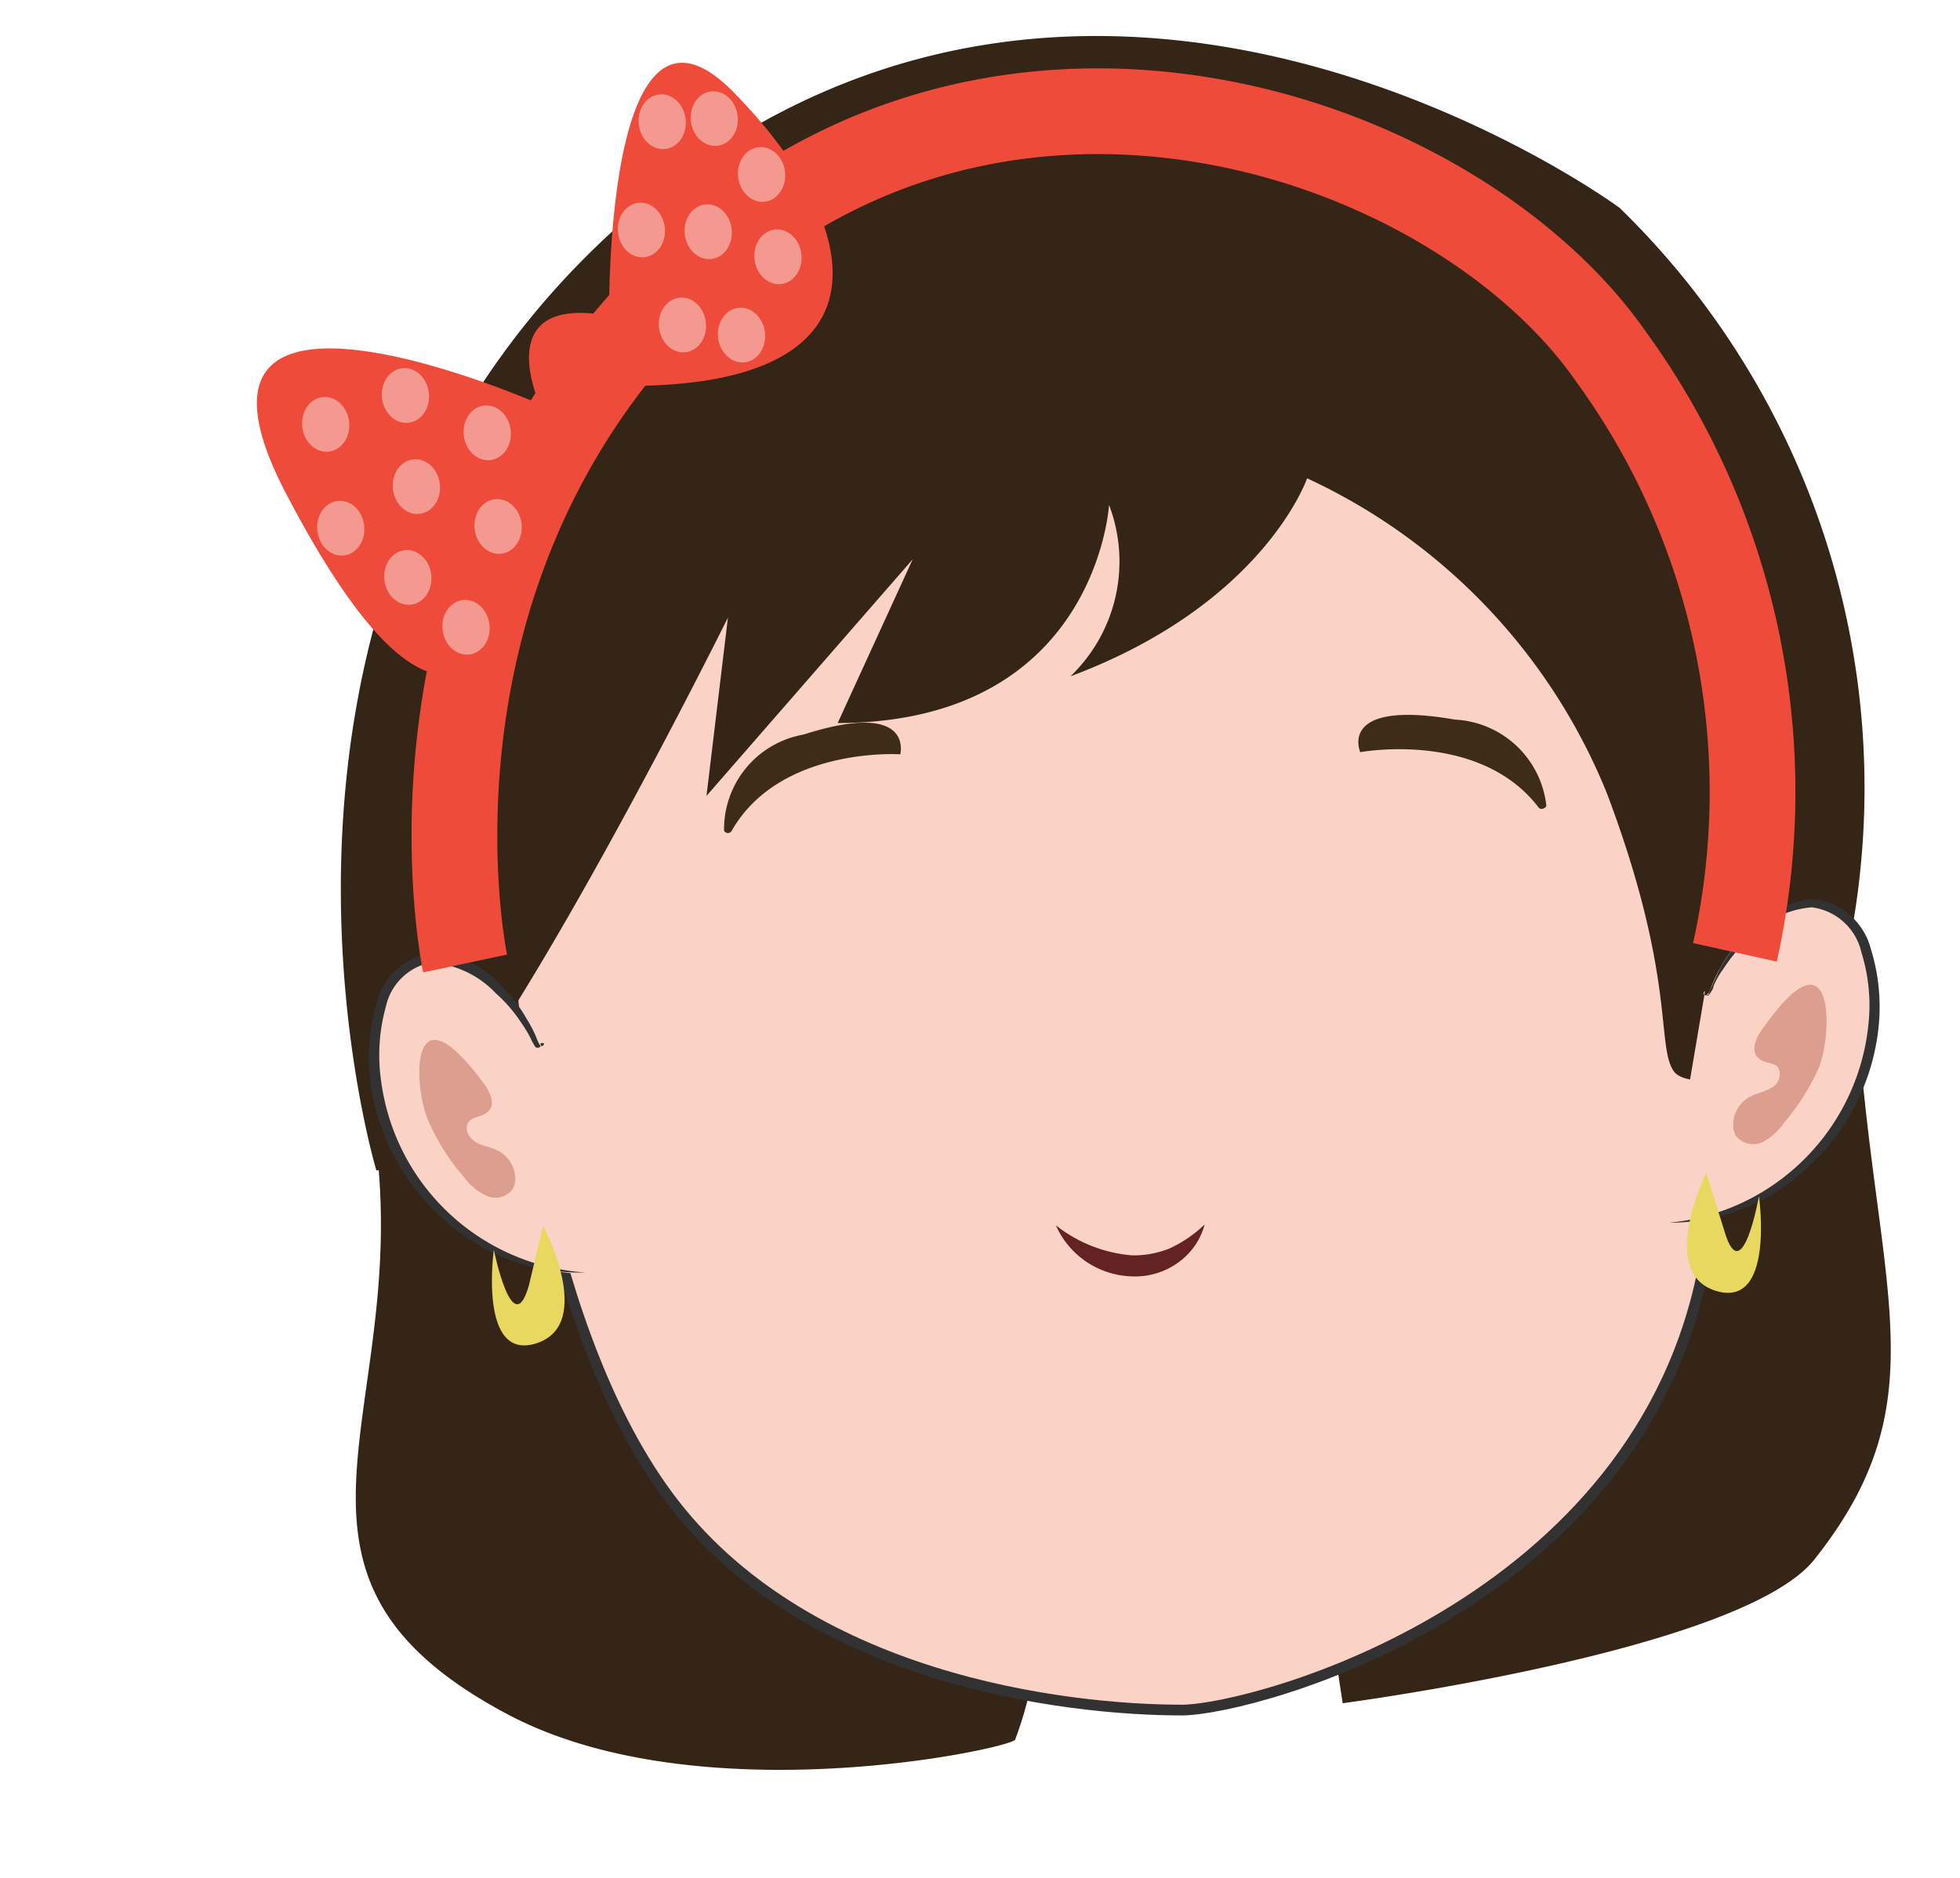 <svg id="Layer_1" data-name="Layer 1" xmlns="http://www.w3.org/2000/svg" viewBox="0 0 45.72 43.81"><defs><style>.cls-1{fill:#342516;}.cls-2,.cls-4{fill:#fad2c6;}.cls-2{stroke:#323232;stroke-width:0.25px;}.cls-2,.cls-9{stroke-miterlimit:10;}.cls-3{fill:#3d2d16;}.cls-5{fill:#632323;}.cls-6{fill:#323232;}.cls-7{fill:#dc9e8f;}.cls-8{fill:#e8d860;}.cls-9{fill:none;stroke:#ef4b3b;stroke-width:2px;}.cls-10{fill:#ef4b3b;}.cls-11{fill:#f49990;}</style></defs><path class="cls-1" d="M11.82,12.25c-.15.52-5.2,5.39-3.36,12.79s-3.3,11.47,3.46,15c4.49,2.32,11.67.75,11.76.55a9.57,9.57,0,0,0,.31-1l6.94-2.42.39,2.57s9.3-1.22,11-3.35c3.49-4.39.76-7.06.91-16.46s-18.83-23.64-32.52-8Z"/><path class="cls-2" d="M40,14.91c.2,3,.41,11-.24,14.54-1.46,8-10.47,10.43-12.18,10.45-2.75,0-8.84-.72-12-5s-3.65-12-3.65-12S9.35,15.24,14.33,9.17,25,2.48,31.38,4C39.14,5.79,40,14.91,40,14.91Z"/><path class="cls-3" d="M21,17.6s-2.8-.19-3.93,1.78a.1.1,0,0,1-.18,0,2.24,2.24,0,0,1,1.85-2.24C21.34,16.31,21,17.6,21,17.6Z"/><path class="cls-3" d="M31.73,17.55s2.78-.52,4.16,1.29c.06.08.19,0,.18-.05a2.26,2.26,0,0,0-2.13-2C31.18,16.31,31.73,17.55,31.73,17.55Z"/><path class="cls-4" d="M24.63,28.59a2.05,2.05,0,0,0,3.47,0"/><path class="cls-5" d="M24.63,28.59a3.3,3.3,0,0,0,1.77.7,2.22,2.22,0,0,0,.88-.16,3,3,0,0,0,.82-.56,1.59,1.59,0,0,1-.62.89,1.72,1.72,0,0,1-1.1.32A2,2,0,0,1,24.63,28.59Z"/><path class="cls-1" d="M30.49,11.16s-1,2.93-5.52,4.62a3.71,3.71,0,0,0,.9-4s-.29,5.08-6.33,5.09l1.75-3.82-4.81,5.52.5-4.16s-6.3,12.72-8.2,12.9c0,0-4.22-14,6.38-22.67s22.62.21,22.62.21a18.88,18.88,0,0,1,4.57,20s-2.9.74-3.31.14.06-2.2-1.56-6.49A13.8,13.8,0,0,0,30.49,11.16Z"/><path class="cls-4" d="M12.59,24.36s.08.07,0,.07-.09-.06-.11-.11a3.77,3.77,0,0,0-1.22-1.54,1.8,1.8,0,0,0-1.34-.44,1.6,1.6,0,0,0-1.17,1.38,4.82,4.82,0,0,0,.35,3,5.1,5.1,0,0,0,4.48,3"/><path class="cls-6" d="M12.59,24.36s.07,0,0,.07a.08.08,0,0,1-.1,0,1.28,1.28,0,0,1-.11-.2,3,3,0,0,0-.23-.38,3.37,3.37,0,0,0-.58-.67,2.29,2.29,0,0,0-1.53-.72A1.34,1.34,0,0,0,9,23.49a4.22,4.22,0,0,0-.11,1.73,5.15,5.15,0,0,0,4.76,4.47,4.7,4.7,0,0,1-3.32-1.26,5.19,5.19,0,0,1-1.69-3.17,4.52,4.52,0,0,1,.14-1.83,1.54,1.54,0,0,1,1.35-1.2,2.38,2.38,0,0,1,1.61.82,3.5,3.5,0,0,1,.55.73,3,3,0,0,1,.21.4,1.21,1.21,0,0,0,.09.2s.05.06.09,0S12.62,24.33,12.59,24.36Z"/><path class="cls-7" d="M10.8,24.69a6.32,6.32,0,0,1,.52.64c.12.18.23.43.08.59s-.36.11-.47.26,0,.37.17.47.36.11.52.2a.76.76,0,0,1,.4.63.48.48,0,0,1-.06.26.49.49,0,0,1-.61.16,1.32,1.32,0,0,1-.53-.44A5.06,5.06,0,0,1,10,26.17C9.67,25.44,9.56,23.38,10.8,24.69Z"/><path class="cls-8" d="M12.67,28.6s1.22,2.29-.15,2.74-1-2.18-1-2.18.44,2.19.82.82Z"/><path class="cls-4" d="M39.77,23.14c0-.05-.08.07,0,.07s.1-.06.12-.11A3.74,3.74,0,0,1,41,21.53a1.8,1.8,0,0,1,1.33-.48,1.58,1.58,0,0,1,1.2,1.34,4.78,4.78,0,0,1-.27,3,5.07,5.07,0,0,1-4.4,3.12"/><path class="cls-6" d="M39.77,23.14s-.06.05,0,.06a.09.09,0,0,0,.09,0c0-.06.05-.14.08-.21s.12-.27.19-.41a4.25,4.25,0,0,1,.53-.73,2.42,2.42,0,0,1,1.6-.87,1.55,1.55,0,0,1,1.38,1.16,4.56,4.56,0,0,1,.18,1.83,5.15,5.15,0,0,1-1.6,3.22,4.71,4.71,0,0,1-3.29,1.34,5.17,5.17,0,0,0,4.65-4.59,4.16,4.16,0,0,0-.16-1.72,1.36,1.36,0,0,0-1.16-1.05,2.28,2.28,0,0,0-1.51.76,4.12,4.12,0,0,0-.56.69,1.87,1.87,0,0,0-.22.39c0,.06-.06.13-.1.2a.09.09,0,0,1-.11,0S39.74,23.1,39.77,23.14Z"/><path class="cls-7" d="M41.57,23.42a7.51,7.51,0,0,0-.5.65c-.12.18-.22.44-.07.6s.37.1.48.24a.35.35,0,0,1-.16.47c-.16.1-.35.13-.52.22a.75.75,0,0,0-.37.64.48.48,0,0,0,.06.26.52.52,0,0,0,.62.15,1.4,1.4,0,0,0,.51-.46,5.24,5.24,0,0,0,.82-1.31C42.72,24.14,42.78,22.08,41.57,23.42Z"/><path class="cls-8" d="M39.8,27.37s-1.15,2.33.23,2.75,1-2.21,1-2.21-.39,2.2-.8.83Z"/><path class="cls-9" d="M10.85,22.48s-2-9.38,5.32-16.17S34,3.15,37.6,8.35a17.27,17.27,0,0,1,2.87,13.87"/><path class="cls-10" d="M14.21,7.37s-.12-8.3,2.9-5.22S20.91,8.87,15,9a1.62,1.62,0,0,0-1.82,1.28c-.69,2.18-1.72,10.38-6.5,1.25-3.22-6.13,5.91-2.1,5.91-2.1S11.4,6.85,14.21,7.37Z"/><ellipse class="cls-11" cx="7.6" cy="9.9" rx="0.55" ry="0.64" transform="translate(-1.11 0.96) rotate(-6.73)"/><ellipse class="cls-11" cx="11.62" cy="12.28" rx="0.55" ry="0.64" transform="translate(-1.36 1.45) rotate(-6.73)"/><ellipse class="cls-11" cx="16.52" cy="5.41" rx="0.55" ry="0.64" transform="translate(-0.52 1.97) rotate(-6.73)"/><ellipse class="cls-11" cx="18.15" cy="5.99" rx="0.55" ry="0.64" transform="translate(-0.58 2.17) rotate(-6.73)"/><ellipse class="cls-11" cx="17.76" cy="4.07" rx="0.55" ry="0.64" transform="translate(-0.35 2.11) rotate(-6.73)"/><ellipse class="cls-11" cx="16.71" cy="2.82" rx="0.55" ry="0.64" transform="matrix(0.99, -0.12, 0.12, 0.99, -0.22, 1.98)"/><ellipse class="cls-11" cx="17.3" cy="7.82" rx="0.55" ry="0.64" transform="translate(-0.8 2.08) rotate(-6.73)"/><ellipse class="cls-11" cx="15.45" cy="2.84" rx="0.55" ry="0.64" transform="translate(-0.23 1.83) rotate(-6.73)"/><ellipse class="cls-11" cx="14.99" cy="5.43" rx="0.55" ry="0.64" transform="matrix(0.99, -0.12, 0.12, 0.99, -0.53, 1.79)"/><ellipse class="cls-11" cx="15.92" cy="7.58" rx="0.55" ry="0.64" transform="translate(-0.78 1.92) rotate(-6.73)"/><ellipse class="cls-11" cx="9.46" cy="9.23" rx="0.55" ry="0.64" transform="translate(-1.02 1.17) rotate(-6.73)"/><ellipse class="cls-11" cx="9.51" cy="13.47" rx="0.55" ry="0.64" transform="translate(-1.51 1.21) rotate(-6.73)"/><ellipse class="cls-11" cx="7.95" cy="12.32" rx="0.55" ry="0.64" transform="translate(-1.39 1.02) rotate(-6.73)"/><ellipse class="cls-11" cx="9.71" cy="11.35" rx="0.55" ry="0.64" transform="translate(-1.26 1.22) rotate(-6.73)"/><ellipse class="cls-11" cx="10.87" cy="14.64" rx="0.55" ry="0.64" transform="translate(-1.64 1.37) rotate(-6.73)"/><ellipse class="cls-11" cx="11.36" cy="10.1" rx="0.55" ry="0.64" transform="translate(-1.1 1.4) rotate(-6.73)"/></svg>